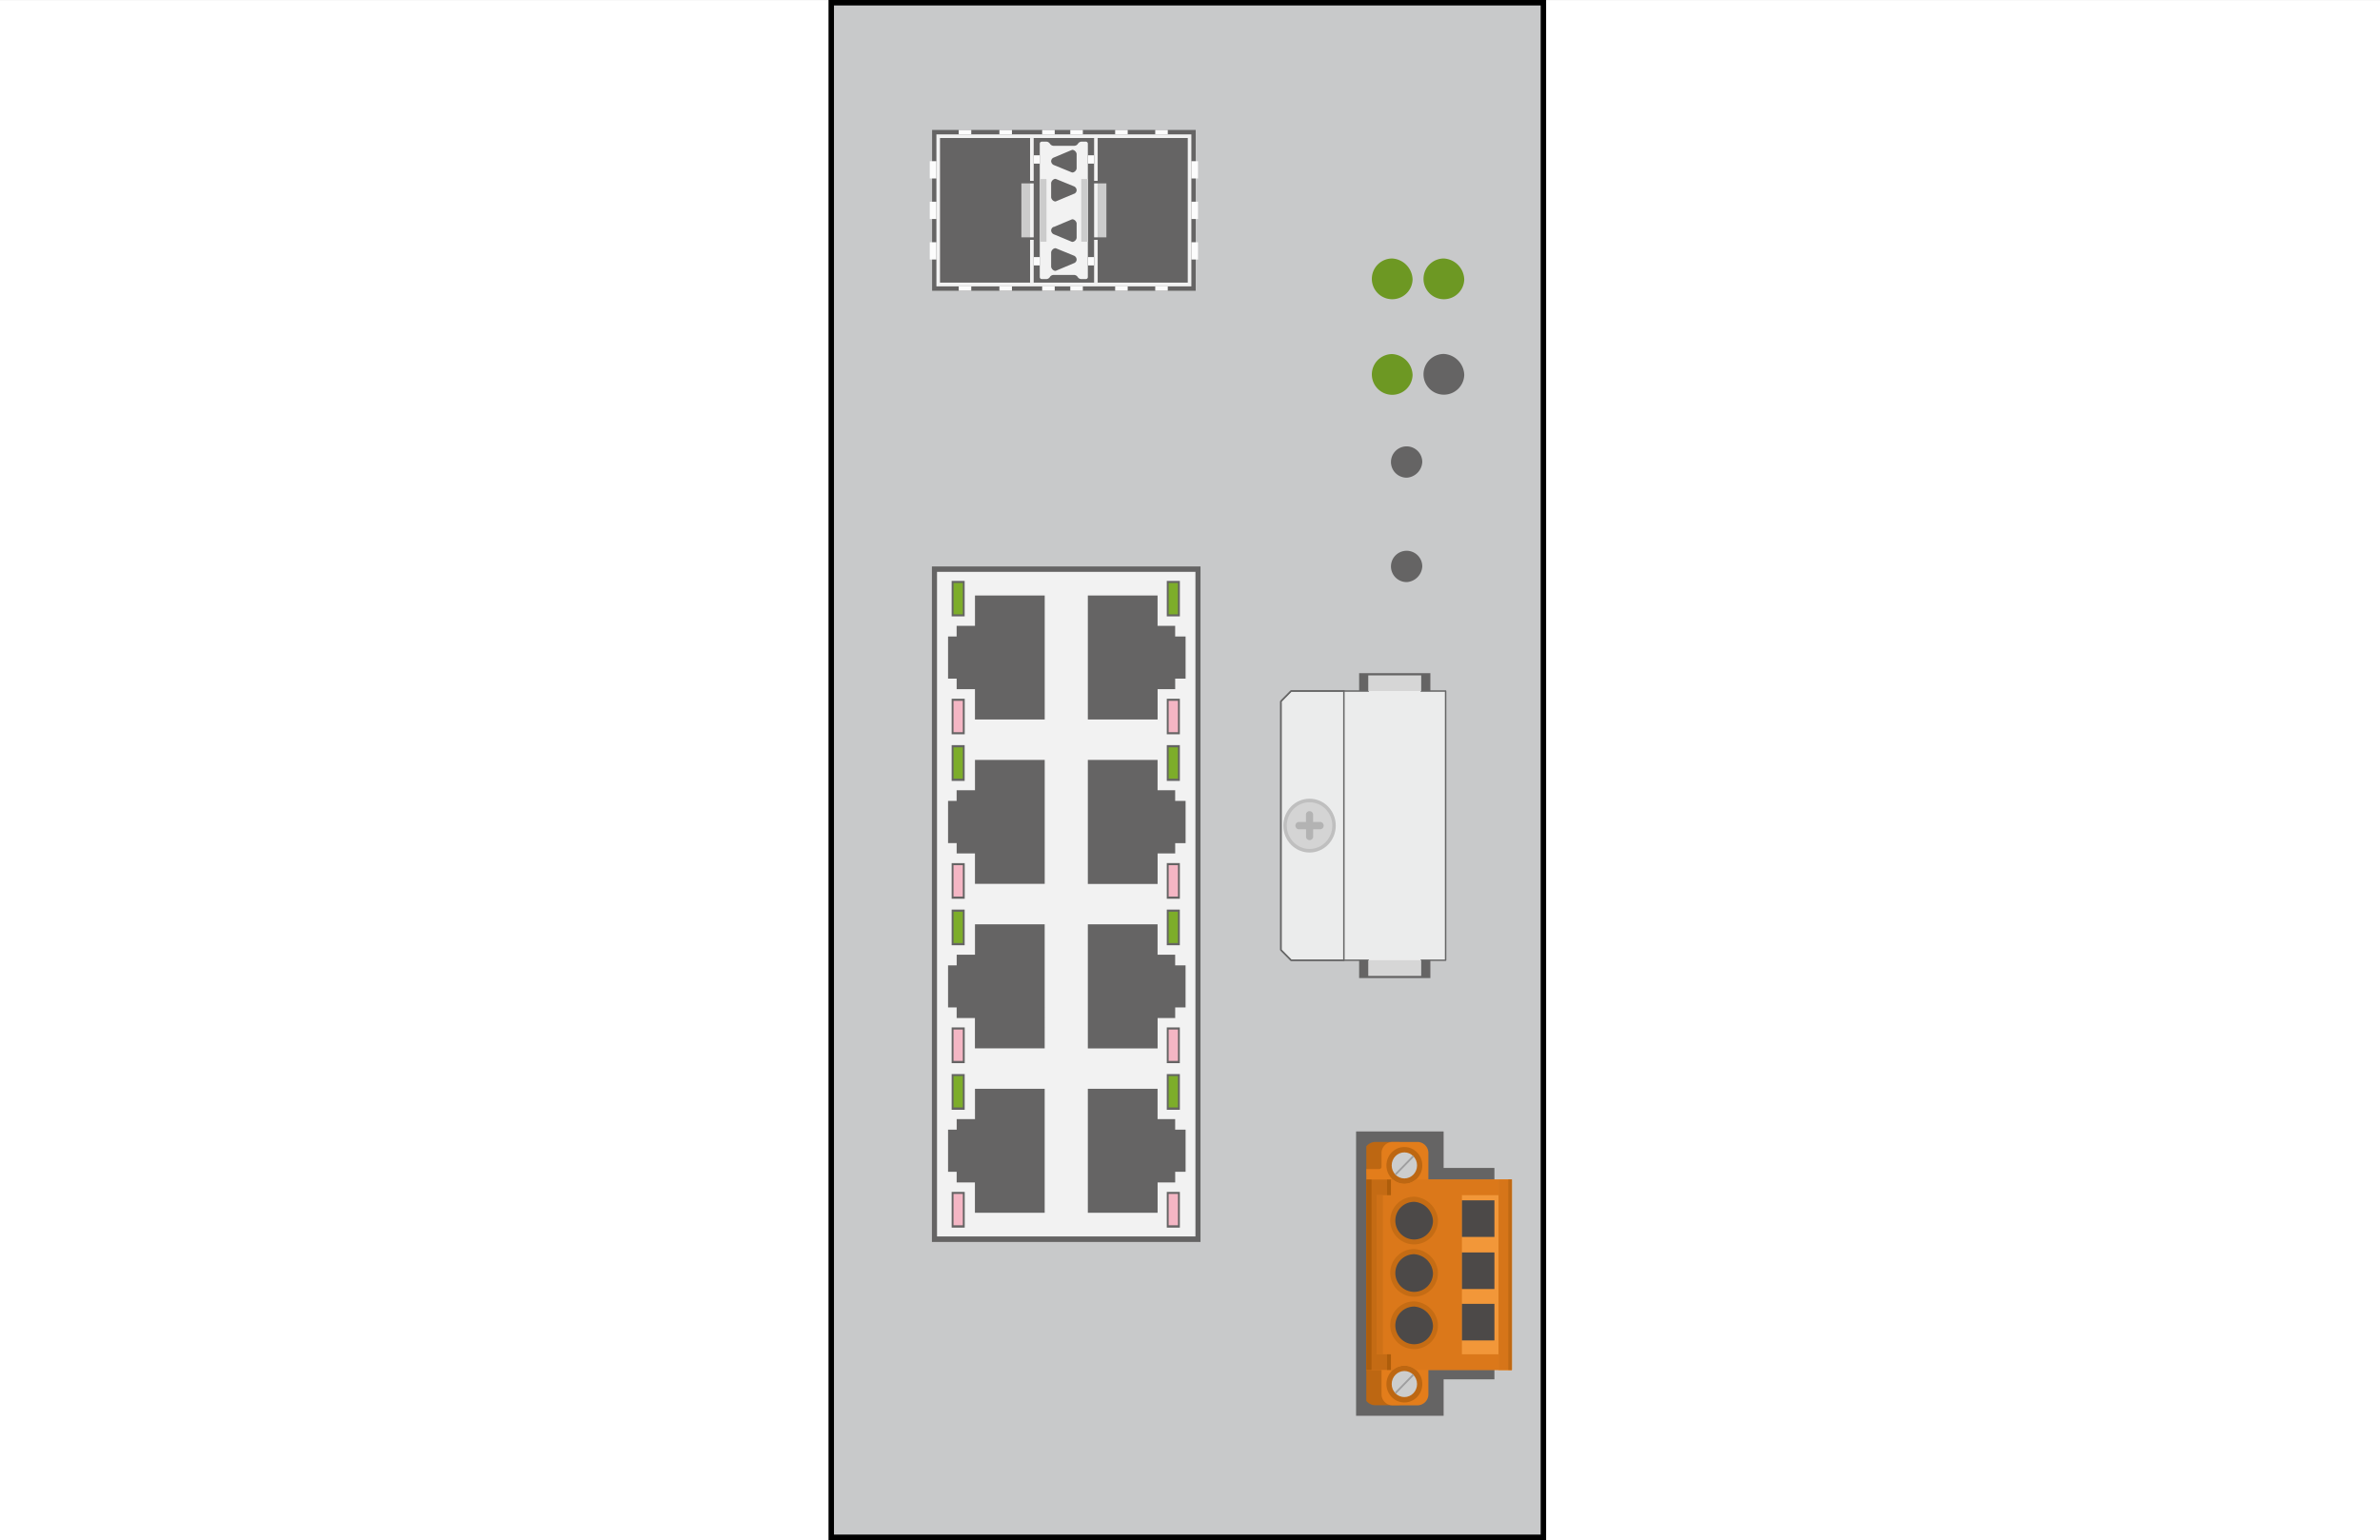 <svg xmlns="http://www.w3.org/2000/svg" width="74.167" height="48.002" viewBox="0 0 74.167 48.002"><rect x="0" y="0" width="74.167" height="48.002" fill="#333333" stroke="none"/><title>cc-link_ie_mhg_t8f2</title><rect y="0.001" width="74.167" height="48" fill="#fff"/><rect x="25.904" y="0.085" width="22.192" height="47.832" fill="#c8c9ca"/><polygon points="46.57 36.404 44.987 36.404 44.987 35.267 42.259 35.267 42.259 44.129 44.987 44.129 44.987 42.993 46.57 42.993 46.57 36.404" fill="#656464"/><path d="M43.612,36.6H42.578V35.731a0.364,0.364,0,0,1,.263-0.138h0.772V36.6Z" transform="translate(0 0.001)" fill="#bd6712"/><path d="M43.612,43.8H42.84a0.364,0.364,0,0,1-.263-0.138V42.389h1.034V43.8Z" transform="translate(0 0.001)" fill="#bd6712"/><path d="M44.512,42.7h2.6V36.764h-2.6V35.915a0.347,0.347,0,0,0-.318-0.322H43.372a0.347,0.347,0,0,0-.319.322v0.459a0.072,0.072,0,0,1-.061.063H42.578V42.7h0.475v0.781a0.346,0.346,0,0,0,.319.321h0.822a0.345,0.345,0,0,0,.318-0.321V42.7Z" transform="translate(0 0.001)" fill="#e37d1b"/><ellipse cx="43.764" cy="36.326" rx="0.559" ry="0.574" fill="#bd6712"/><ellipse cx="43.764" cy="43.14" rx="0.559" ry="0.574" fill="#bd6712"/><ellipse cx="43.764" cy="36.325" rx="0.395" ry="0.406" fill="#cccdcd"/><path d="M43.466,36.588c0.006,0.007.011,0.015,0.018,0.022s0.015,0.012.022,0.018l0.555-.57a0.225,0.225,0,0,0-.018-0.022,0.218,0.218,0,0,0-.022-0.018Z" transform="translate(0 0.001)" fill="#9e9e9f"/><ellipse cx="43.764" cy="43.14" rx="0.395" ry="0.406" fill="#cccdcd"/><path d="M43.466,43.4c0.006,0.007.011,0.015,0.018,0.022s0.015,0.012.022,0.018l0.555-.57a0.225,0.225,0,0,0-.018-0.022,0.216,0.216,0,0,0-.022-0.018Z" transform="translate(0 0.001)" fill="#9e9e9f"/><rect x="42.578" y="36.765" width="0.831" height="5.934" fill="#c46b14"/><path d="M47.112,36.764H44.119a0.538,0.538,0,0,1-.71,0H43.225v0.488H42.9v4.959h0.329V42.7h0.183a0.538,0.538,0,0,1,.71,0h2.994V36.764Z" transform="translate(0 0.001)" fill="#db781a"/><rect x="42.578" y="36.765" width="0.162" height="5.934" fill="#ad5d0b"/><path d="M44.07,37.3a0.786,0.786,0,0,1,.738.689A0.743,0.743,0,1,1,44.07,37.3" transform="translate(0 0.001)" fill="#c56c14"/><path d="M44.07,37.459a0.627,0.627,0,0,1,.586.6,0.587,0.587,0,1,1-.586-0.6" transform="translate(0 0.001)" fill="#4c4948"/><path d="M44.07,38.931a0.786,0.786,0,0,1,.738.689,0.743,0.743,0,1,1-.738-0.689" transform="translate(0 0.001)" fill="#c56c14"/><path d="M44.07,39.092a0.627,0.627,0,0,1,.586.6,0.587,0.587,0,1,1-.586-0.6" transform="translate(0 0.001)" fill="#4c4948"/><path d="M44.07,40.563a0.786,0.786,0,0,1,.738.689,0.743,0.743,0,1,1-.738-0.689" transform="translate(0 0.001)" fill="#c56c14"/><path d="M44.07,40.724a0.627,0.627,0,0,1,.586.6,0.587,0.587,0,1,1-.586-0.6" transform="translate(0 0.001)" fill="#4c4948"/><polygon points="46.698 36.765 46.698 37.253 45.558 37.253 45.558 42.212 46.698 42.212 46.698 42.7 47.112 42.7 47.112 36.765 46.698 36.765" fill="#f29739"/><rect x="45.558" y="37.414" width="1.012" height="1.14" fill="#4c4948"/><rect x="45.558" y="39.038" width="1.012" height="1.14" fill="#4c4948"/><rect x="45.558" y="40.64" width="1.012" height="1.14" fill="#4c4948"/><rect x="42.896" y="37.253" width="0.198" height="4.959" fill="#ce7117"/><rect x="43.225" y="36.765" width="0.12" height="0.488" fill="#ad5d0b"/><rect x="43.225" y="42.212" width="0.12" height="0.488" fill="#ad5d0b"/><rect x="46.698" y="36.765" width="0.414" height="5.934" fill="#d67519"/><rect x="47.002" y="36.765" width="0.11" height="5.934" fill="#c06913"/><path d="M44.322,14.4a0.518,0.518,0,0,1-.475.488,0.488,0.488,0,1,1,.475-0.488m1.308-2.715a0.635,0.635,0,1,1-.637-0.654,0.675,0.675,0,0,1,.637.654m-1.308,5.969a0.518,0.518,0,0,1-.475.488,0.488,0.488,0,1,1,.475-0.488m-15.281,0h8.37V38.71h-8.37V17.658" transform="translate(0 0.001)" fill="#656464"/><path d="M44.993,12.176a0.518,0.518,0,0,1-.475-0.488,0.475,0.475,0,1,1,.475.488m-1.61,0a0.517,0.517,0,0,1-.475-0.488,0.475,0.475,0,1,1,.475.488" transform="translate(0 0.001)" fill="none"/><path d="M44.993,9.2a0.491,0.491,0,1,1,.475-0.488,0.518,0.518,0,0,1-.475.488m-1.61,0a0.491,0.491,0,1,1,.475-0.488,0.518,0.518,0,0,1-.475.488" transform="translate(0 0.001)" fill="none"/><rect x="36.36" y="37.15" width="0.407" height="1.114" fill="#656464"/><rect x="36.36" y="33.477" width="0.407" height="1.114" fill="#656464"/><rect x="36.36" y="32.024" width="0.407" height="1.113" fill="#656464"/><rect x="36.36" y="28.351" width="0.407" height="1.113" fill="#656464"/><rect x="36.36" y="26.904" width="0.407" height="1.109" fill="#656464"/><rect x="36.36" y="23.226" width="0.407" height="1.113" fill="#656464"/><rect x="36.36" y="21.78" width="0.407" height="1.107" fill="#656464"/><rect x="36.36" y="18.107" width="0.407" height="1.107" fill="#656464"/><polygon points="36.621 34.882 36.621 35.21 36.946 35.21 36.946 36.524 36.621 36.524 36.621 36.857 36.073 36.857 36.073 37.805 33.899 37.805 33.899 33.936 36.073 33.936 36.073 34.882 36.621 34.882" fill="#656464"/><polygon points="36.621 29.758 36.621 30.091 36.946 30.091 36.946 31.404 36.621 31.404 36.621 31.732 36.073 31.732 36.073 32.678 33.899 32.678 33.899 28.81 36.073 28.81 36.073 29.758 36.621 29.758" fill="#656464"/><polygon points="36.621 24.631 36.621 24.964 36.946 24.964 36.946 26.28 36.621 26.28 36.621 26.606 36.073 26.606 36.073 27.554 33.899 27.554 33.899 23.685 36.073 23.685 36.073 24.631 36.621 24.631" fill="#656464"/><polygon points="36.621 19.507 36.621 19.84 36.946 19.84 36.946 21.153 36.621 21.153 36.621 21.481 36.073 21.481 36.073 22.427 33.899 22.427 33.899 18.561 36.073 18.561 36.073 19.507 36.621 19.507" fill="#656464"/><polygon points="32.557 33.936 32.557 37.805 30.383 37.805 30.383 36.857 29.813 36.857 29.813 36.524 29.544 36.524 29.544 35.21 29.813 35.21 29.813 34.882 30.383 34.882 30.383 33.936 32.557 33.936" fill="#656464"/><polygon points="32.557 28.81 32.557 32.678 30.383 32.678 30.383 31.732 29.813 31.732 29.813 31.404 29.544 31.404 29.544 30.091 29.813 30.091 29.813 29.758 30.383 29.758 30.383 28.81 32.557 28.81" fill="#656464"/><polygon points="32.557 23.685 32.557 27.554 30.383 27.554 30.383 26.606 29.813 26.606 29.813 26.28 29.544 26.28 29.544 24.964 29.813 24.964 29.813 24.631 30.383 24.631 30.383 23.685 32.557 23.685" fill="#656464"/><polygon points="32.557 18.561 32.557 22.427 30.383 22.427 30.383 21.481 29.813 21.481 29.813 21.153 29.544 21.153 29.544 19.84 29.813 19.84 29.813 19.507 30.383 19.507 30.383 18.561 32.557 18.561" fill="#656464"/><rect x="29.656" y="37.15" width="0.407" height="1.114" fill="#656464"/><rect x="29.656" y="33.477" width="0.407" height="1.114" fill="#656464"/><rect x="29.656" y="32.024" width="0.407" height="1.113" fill="#656464"/><rect x="29.656" y="28.351" width="0.407" height="1.113" fill="#656464"/><rect x="29.656" y="26.904" width="0.407" height="1.109" fill="#656464"/><rect x="29.656" y="23.226" width="0.407" height="1.113" fill="#656464"/><rect x="29.656" y="21.78" width="0.407" height="1.107" fill="#656464"/><rect x="29.656" y="18.107" width="0.407" height="1.107" fill="#656464"/><rect x="29.714" y="18.171" width="0.29" height="0.978" fill="#7dad2a"/><rect x="36.418" y="18.171" width="0.29" height="0.978" fill="#7dad2a"/><rect x="29.714" y="21.844" width="0.29" height="0.978" fill="#f4b6c4"/><rect x="36.418" y="21.844" width="0.29" height="0.978" fill="#f4b6c4"/><rect x="29.714" y="23.294" width="0.29" height="0.978" fill="#7dad2a"/><rect x="36.418" y="23.294" width="0.29" height="0.978" fill="#7dad2a"/><rect x="29.714" y="26.967" width="0.29" height="0.978" fill="#f4b6c4"/><rect x="36.418" y="26.967" width="0.29" height="0.978" fill="#f4b6c4"/><rect x="29.714" y="28.417" width="0.29" height="0.978" fill="#7dad2a"/><rect x="36.418" y="28.417" width="0.29" height="0.978" fill="#7dad2a"/><rect x="29.714" y="32.09" width="0.29" height="0.978" fill="#f4b6c4"/><rect x="36.418" y="32.09" width="0.29" height="0.978" fill="#f4b6c4"/><rect x="29.714" y="33.54" width="0.29" height="0.978" fill="#7dad2a"/><rect x="36.418" y="33.54" width="0.29" height="0.978" fill="#7dad2a"/><rect x="29.714" y="37.214" width="0.29" height="0.978" fill="#f4b6c4"/><rect x="36.418" y="37.214" width="0.29" height="0.978" fill="#f4b6c4"/><path d="M36.36,22.885h0.407V21.779H36.36v1.107Zm0,5.127h0.407V26.9H36.36v1.109Zm0-3.673h0.407V23.225H36.36v1.113Zm0-5.127h0.407V18.106H36.36v1.107Zm0.262,2.268V21.152h0.324V19.839H36.621V19.506H36.073V18.56H33.9v3.866h2.174V21.48h0.548Zm0,5.124V26.279h0.324V24.963H36.621V24.63H36.073V23.684H33.9v3.868h2.174V26.6h0.548Zm0,9.918h0.324V35.209H36.621V34.881H36.073V33.935H33.9V37.8h2.174V36.856h0.548V36.523Zm0.145-1.933V33.476H36.36V34.59h0.407Zm0,3.673V37.149H36.36v1.114h0.407ZM36.621,31.4h0.324V30.09H36.621V29.757H36.073V28.809H33.9v3.868h2.174V31.731h0.548V31.4Zm0.145-1.94V28.35H36.36v1.113h0.407Zm0,3.673V32.023H36.36v1.113h0.407ZM29.2,17.823h8.053V38.538H29.2V17.823Zm0.861,19.326H29.656v1.114h0.407V37.149Zm0-5.126H29.656v1.113h0.407V32.023Zm-0.407-2.56h0.407V28.35H29.656v1.113Zm0.407-2.56H29.656v1.109h0.407V26.9Zm-0.407-2.564h0.407V23.225H29.656v1.113Zm0.407-2.56H29.656v1.107h0.407V21.779Zm-0.407-2.567h0.407V18.106H29.656v1.107Zm0.157,0.294v0.333H29.544v1.313h0.268V21.48h0.57v0.946h2.174V18.56H30.383v0.946h-0.57Zm0,5.124v0.333H29.544v1.315h0.268V26.6h0.57v0.948h2.174V23.684H30.383V24.63h-0.57Zm0,12.225h0.57V37.8h2.174V33.935H30.383v0.946h-0.57v0.328H29.544v1.313h0.268v0.333Zm0.251-2.266V33.476H29.656V34.59h0.407Zm-0.251-2.858h0.57v0.946h2.174V28.809H30.383v0.948h-0.57V30.09H29.544V31.4h0.268v0.328Z" transform="translate(0 0.001)" fill="#f2f2f2"/><rect x="42.354" y="20.982" width="2.22" height="9.504" fill="#656464"/><path d="M41.879,21.538H40.234l-0.318.322v7.748l0.318,0.321h1.644" transform="translate(0 0.001)" fill="#ebecec"/><path d="M41.879,21.538H40.234l-0.318.322v7.748l0.318,0.321h1.644" transform="translate(0 0.001)" fill="none" stroke="#666" stroke-linecap="round" stroke-linejoin="round" stroke-width="0.045"/><path d="M41.879,21.538H40.234l-0.318.322v7.748l0.318,0.321h1.644" transform="translate(0 0.001)" fill="none" stroke="#666" stroke-linecap="round" stroke-linejoin="round" stroke-width="0.045"/><polyline points="44.288 30.096 44.288 29.93 44.736 29.93 45.049 29.93 45.049 21.539 44.736 21.539 44.288 21.539 44.288 21.373 44.288 21.051 42.639 21.051 42.639 21.373 42.639 21.539 42.197 21.539 41.879 21.539 41.879 29.93 42.197 29.93 42.639 29.93 42.639 30.096 42.639 30.417 44.288 30.417 44.288 30.096" fill="#ebecec" stroke="#666" stroke-linecap="round" stroke-linejoin="round" stroke-width="0.045"/><rect x="42.639" y="21.051" width="1.649" height="0.488" fill="#d6d6d6"/><rect x="42.639" y="29.93" width="1.649" height="0.488" fill="#d6d6d6"/><ellipse cx="40.809" cy="25.734" rx="0.817" ry="0.839" fill="#bfbfbf"/><ellipse cx="40.809" cy="25.734" rx="0.709" ry="0.728" fill="#d4d4d4"/><path d="M41.161,25.62H40.919V25.372a0.113,0.113,0,0,0-.221,0V25.62H40.457a0.117,0.117,0,0,0,0,.227H40.7v0.248a0.113,0.113,0,0,0,.221,0V25.846h0.242A0.117,0.117,0,0,0,41.161,25.62Z" transform="translate(0 0.001)" fill="#b3b3b3"/><rect x="29.047" y="4.05" width="8.214" height="5.013" fill="#656464"/><rect x="29.876" y="4.05" width="0.391" height="0.138" fill="#fcfcfc"/><rect x="28.974" y="6.287" width="0.207" height="0.539" fill="#fcfcfc"/><rect x="28.974" y="5.024" width="0.207" height="0.539" fill="#fcfcfc"/><rect x="31.829" y="5.716" width="0.271" height="1.682" fill="#ccc"/><rect x="32.215" y="4.84" width="0.186" height="0.26" fill="#fcfcfc"/><rect x="32.215" y="8.013" width="0.186" height="0.26" fill="#fcfcfc"/><rect x="28.974" y="7.55" width="0.207" height="0.539" fill="#fcfcfc"/><rect x="37.126" y="6.287" width="0.207" height="0.539" fill="#fcfcfc"/><rect x="37.126" y="5.024" width="0.207" height="0.539" fill="#fcfcfc"/><rect x="37.126" y="7.55" width="0.207" height="0.539" fill="#fcfcfc"/><rect x="31.144" y="4.05" width="0.391" height="0.138" fill="#fcfcfc"/><rect x="32.477" y="4.05" width="0.391" height="0.138" fill="#fcfcfc"/><rect x="33.353" y="4.05" width="0.391" height="0.138" fill="#fcfcfc"/><rect x="34.751" y="4.05" width="0.391" height="0.138" fill="#fcfcfc"/><rect x="36" y="4.05" width="0.391" height="0.138" fill="#fcfcfc"/><rect x="29.876" y="8.925" width="0.391" height="0.138" fill="#fcfcfc"/><rect x="31.144" y="8.925" width="0.391" height="0.138" fill="#fcfcfc"/><rect x="32.477" y="8.925" width="0.391" height="0.138" fill="#fcfcfc"/><rect x="33.353" y="8.925" width="0.391" height="0.138" fill="#fcfcfc"/><rect x="34.751" y="8.925" width="0.391" height="0.138" fill="#fcfcfc"/><rect x="36" y="8.925" width="0.391" height="0.138" fill="#fcfcfc"/><path d="M37.126,8.924H29.181V4.187h7.945V8.924Zm-7.833-.115h7.721V4.3H29.293V8.809Z" transform="translate(0 0.001)" fill="#f2f2f2"/><rect x="32.1" y="4.303" width="0.112" height="1.335" fill="#f2f2f2"/><rect x="32.1" y="7.475" width="0.112" height="1.335" fill="#f2f2f2"/><rect x="32.1" y="5.716" width="0.112" height="1.682" fill="#f2f2f2"/><rect x="34.207" y="5.716" width="0.271" height="1.682" fill="#ccc"/><rect x="33.905" y="4.84" width="0.186" height="0.26" fill="#fcfcfc"/><rect x="33.905" y="8.013" width="0.186" height="0.26" fill="#fcfcfc"/><rect x="34.095" y="4.303" width="0.112" height="1.335" fill="#f2f2f2"/><rect x="34.095" y="7.475" width="0.112" height="1.335" fill="#f2f2f2"/><rect x="34.095" y="5.716" width="0.112" height="1.682" fill="#f2f2f2"/><path d="M33.7,4.414a0.139,0.139,0,0,0-.1.053l-0.016.023a0.139,0.139,0,0,1-.1.053H32.827a0.139,0.139,0,0,1-.1-0.053L32.71,4.467a0.139,0.139,0,0,0-.1-0.053H32.465a0.064,0.064,0,0,0-.063.065V8.633a0.064,0.064,0,0,0,.063.065h0.144a0.139,0.139,0,0,0,.1-0.053l0.016-.023a0.139,0.139,0,0,1,.1-0.053h0.651a0.139,0.139,0,0,1,.1.053l0.016,0.023a0.139,0.139,0,0,0,.1.053H33.84A0.064,0.064,0,0,0,33.9,8.633V4.479a0.064,0.064,0,0,0-.063-0.065H33.7Z" transform="translate(0 0.001)" fill="#f2f2f2"/><rect x="32.401" y="5.581" width="0.328" height="1.953" fill="#f2f2f2"/><rect x="32.401" y="5.581" width="0.21" height="1.953" fill="#ccc"/><rect x="33.578" y="5.581" width="0.328" height="1.953" fill="#f2f2f2"/><rect x="33.695" y="5.581" width="0.21" height="1.953" fill="#ccc"/><path d="M32.835,4.911l0.548-.23a0.106,0.106,0,0,1,.045-0.012,0.158,0.158,0,0,1,.123.126V5.25a0.157,0.157,0,0,1-.123.126,0.106,0.106,0,0,1-.045-0.011l-0.548-.224a0.138,0.138,0,0,1-.079-0.115,0.124,0.124,0,0,1,.079-0.115" transform="translate(0 0.001)" fill="#656464"/><path d="M33.472,6.037l-0.548.23a0.106,0.106,0,0,1-.045.012,0.158,0.158,0,0,1-.123-0.126V5.7a0.157,0.157,0,0,1,.123-0.126,0.106,0.106,0,0,1,.045.011l0.548,0.224a0.138,0.138,0,0,1,.079.115,0.124,0.124,0,0,1-.079.115" transform="translate(0 0.001)" fill="#656464"/><path d="M33.472,8.2l-0.548.23a0.106,0.106,0,0,1-.045.012,0.158,0.158,0,0,1-.123-0.126V7.861a0.157,0.157,0,0,1,.123-0.126,0.106,0.106,0,0,1,.045.011L33.472,7.97a0.138,0.138,0,0,1,.079.115,0.124,0.124,0,0,1-.079.115" transform="translate(0 0.001)" fill="#656464"/><path d="M32.835,7.075l0.548-.23a0.105,0.105,0,0,1,.045-0.012,0.158,0.158,0,0,1,.123.126V7.413a0.157,0.157,0,0,1-.123.126,0.105,0.105,0,0,1-.045-0.011L32.835,7.3a0.138,0.138,0,0,1-.079-0.115,0.124,0.124,0,0,1,.079-0.115" transform="translate(0 0.001)" fill="#656464"/><rect x="25.904" y="0.085" width="22.192" height="47.832" fill="none" stroke="#000" stroke-width="0.17"/><path d="M44.02,11.689a0.635,0.635,0,1,1-.637-0.654,0.675,0.675,0,0,1,.637.654" transform="translate(0 0.001)" fill="#6d9823"/><path d="M44.02,8.71a0.635,0.635,0,1,1-.637-0.654,0.676,0.676,0,0,1,.637.654" transform="translate(0 0.001)" fill="#6d9823"/><path d="M45.63,8.71a0.635,0.635,0,1,1-.637-0.654,0.676,0.676,0,0,1,.637.654" transform="translate(0 0.001)" fill="#6d9823"/></svg>